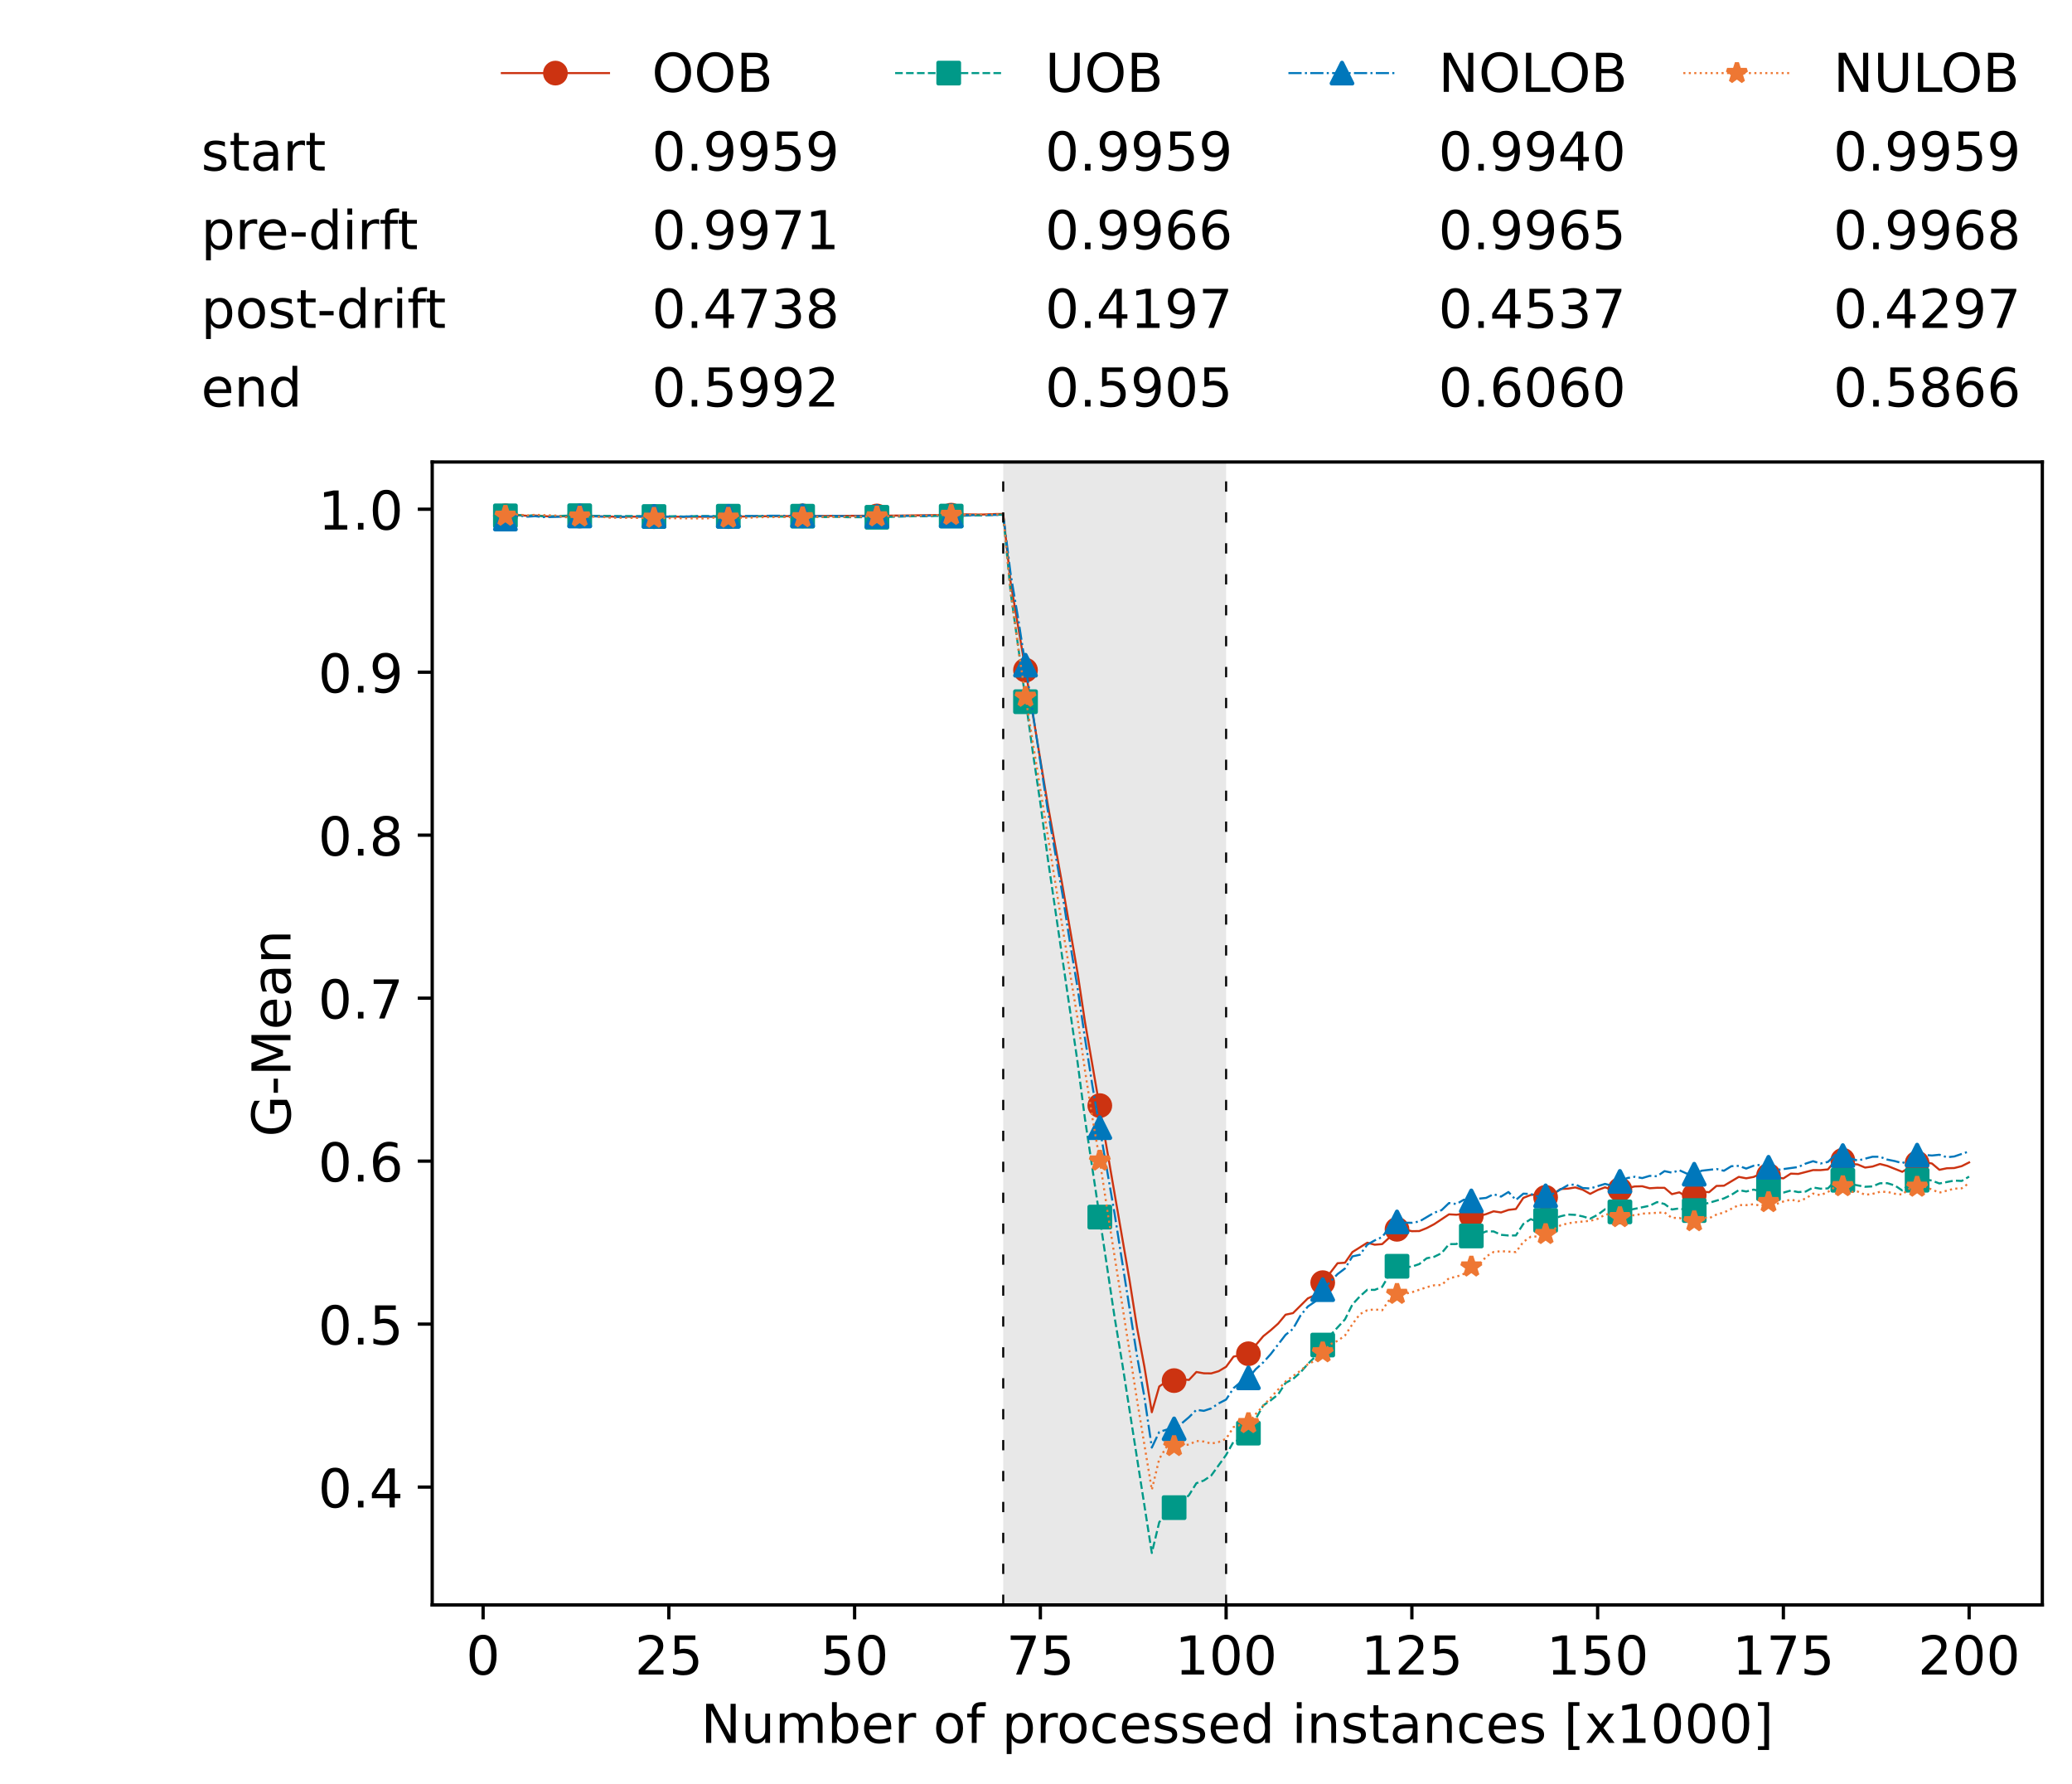 <?xml version="1.0" encoding="utf-8" standalone="no"?>
<!DOCTYPE svg PUBLIC "-//W3C//DTD SVG 1.1//EN"
  "http://www.w3.org/Graphics/SVG/1.1/DTD/svg11.dtd">
<!-- Created with matplotlib (https://matplotlib.org/) -->
<svg height="432.615pt" version="1.1" viewBox="0 0 502.65 432.615" width="502.65pt" xmlns="http://www.w3.org/2000/svg" xmlns:xlink="http://www.w3.org/1999/xlink">
 <defs>
  <style type="text/css">*{stroke-linecap:butt;stroke-linejoin:round;}</style>
 </defs>
 <g id="figure_1">
  <g id="patch_1">
   <path d="M 0 432.615 
L 502.65 432.615 
L 502.65 0 
L 0 0 
z
" style="fill:#ffffff;"/>
  </g>
  <g id="axes_1">
   <g id="patch_2">
    <path d="M 104.85 389.252 
L 495.45 389.252 
L 495.45 112.052 
L 104.85 112.052 
z
" style="fill:#ffffff;"/>
   </g>
   <g id="patch_3">
    <path clip-path="url(#p56fa5f2913)" d="M 297.446 389.252 
L 297.446 112.052 
L 243.372 112.052 
L 243.372 389.252 
z
" style="fill:#d3d3d3;opacity:0.5;"/>
   </g>
   <g id="matplotlib.axis_1">
    <g id="xtick_1">
     <g id="line2d_1">
      <defs>
       <path d="M 0 0 
L 0 3.5 
" id="m8ad8336ce0" style="stroke:#000000;stroke-width:0.8;"/>
      </defs>
      <g>
       <use style="stroke:#000000;stroke-width:0.8;" x="117.197" xlink:href="#m8ad8336ce0" y="389.252"/>
      </g>
     </g>
     <g id="text_1">
      <!-- 0 -->
      <g transform="translate(113.061 406.13)scale(0.13 -0.13)">
       <defs>
        <path d="M 31.781 66.406 
Q 24.172 66.406 20.328 58.906 
Q 16.5 51.422 16.5 36.375 
Q 16.5 21.391 20.328 13.891 
Q 24.172 6.391 31.781 6.391 
Q 39.453 6.391 43.281 13.891 
Q 47.125 21.391 47.125 36.375 
Q 47.125 51.422 43.281 58.906 
Q 39.453 66.406 31.781 66.406 
z
M 31.781 74.219 
Q 44.047 74.219 50.516 64.516 
Q 56.984 54.828 56.984 36.375 
Q 56.984 17.969 50.516 8.266 
Q 44.047 -1.422 31.781 -1.422 
Q 19.531 -1.422 13.062 8.266 
Q 6.594 17.969 6.594 36.375 
Q 6.594 54.828 13.062 64.516 
Q 19.531 74.219 31.781 74.219 
z
" id="DejaVuSans-48"/>
       </defs>
       <use xlink:href="#DejaVuSans-48"/>
      </g>
     </g>
    </g>
    <g id="xtick_2">
     <g id="line2d_2">
      <g>
       <use style="stroke:#000000;stroke-width:0.8;" x="162.259" xlink:href="#m8ad8336ce0" y="389.252"/>
      </g>
     </g>
     <g id="text_2">
      <!-- 25 -->
      <g transform="translate(153.988 406.13)scale(0.13 -0.13)">
       <defs>
        <path d="M 19.188 8.297 
L 53.609 8.297 
L 53.609 0 
L 7.328 0 
L 7.328 8.297 
Q 12.938 14.109 22.625 23.891 
Q 32.328 33.688 34.812 36.531 
Q 39.547 41.844 41.422 45.531 
Q 43.312 49.219 43.312 52.781 
Q 43.312 58.594 39.234 62.25 
Q 35.156 65.922 28.609 65.922 
Q 23.969 65.922 18.812 64.312 
Q 13.672 62.703 7.812 59.422 
L 7.812 69.391 
Q 13.766 71.781 18.938 73 
Q 24.125 74.219 28.422 74.219 
Q 39.75 74.219 46.484 68.547 
Q 53.219 62.891 53.219 53.422 
Q 53.219 48.922 51.531 44.891 
Q 49.859 40.875 45.406 35.406 
Q 44.188 33.984 37.641 27.219 
Q 31.109 20.453 19.188 8.297 
z
" id="DejaVuSans-50"/>
        <path d="M 10.797 72.906 
L 49.516 72.906 
L 49.516 64.594 
L 19.828 64.594 
L 19.828 46.734 
Q 21.969 47.469 24.109 47.828 
Q 26.266 48.188 28.422 48.188 
Q 40.625 48.188 47.75 41.5 
Q 54.891 34.812 54.891 23.391 
Q 54.891 11.625 47.562 5.094 
Q 40.234 -1.422 26.906 -1.422 
Q 22.312 -1.422 17.547 -0.641 
Q 12.797 0.141 7.719 1.703 
L 7.719 11.625 
Q 12.109 9.234 16.797 8.062 
Q 21.484 6.891 26.703 6.891 
Q 35.156 6.891 40.078 11.328 
Q 45.016 15.766 45.016 23.391 
Q 45.016 31 40.078 35.438 
Q 35.156 39.891 26.703 39.891 
Q 22.75 39.891 18.812 39.016 
Q 14.891 38.141 10.797 36.281 
z
" id="DejaVuSans-53"/>
       </defs>
       <use xlink:href="#DejaVuSans-50"/>
       <use x="63.623" xlink:href="#DejaVuSans-53"/>
      </g>
     </g>
    </g>
    <g id="xtick_3">
     <g id="line2d_3">
      <g>
       <use style="stroke:#000000;stroke-width:0.8;" x="207.322" xlink:href="#m8ad8336ce0" y="389.252"/>
      </g>
     </g>
     <g id="text_3">
      <!-- 50 -->
      <g transform="translate(199.05 406.13)scale(0.13 -0.13)">
       <use xlink:href="#DejaVuSans-53"/>
       <use x="63.623" xlink:href="#DejaVuSans-48"/>
      </g>
     </g>
    </g>
    <g id="xtick_4">
     <g id="line2d_4">
      <g>
       <use style="stroke:#000000;stroke-width:0.8;" x="252.384" xlink:href="#m8ad8336ce0" y="389.252"/>
      </g>
     </g>
     <g id="text_4">
      <!-- 75 -->
      <g transform="translate(244.113 406.13)scale(0.13 -0.13)">
       <defs>
        <path d="M 8.203 72.906 
L 55.078 72.906 
L 55.078 68.703 
L 28.609 0 
L 18.312 0 
L 43.219 64.594 
L 8.203 64.594 
z
" id="DejaVuSans-55"/>
       </defs>
       <use xlink:href="#DejaVuSans-55"/>
       <use x="63.623" xlink:href="#DejaVuSans-53"/>
      </g>
     </g>
    </g>
    <g id="xtick_5">
     <g id="line2d_5">
      <g>
       <use style="stroke:#000000;stroke-width:0.8;" x="297.446" xlink:href="#m8ad8336ce0" y="389.252"/>
      </g>
     </g>
     <g id="text_5">
      <!-- 100 -->
      <g transform="translate(285.039 406.13)scale(0.13 -0.13)">
       <defs>
        <path d="M 12.406 8.297 
L 28.516 8.297 
L 28.516 63.922 
L 10.984 60.406 
L 10.984 69.391 
L 28.422 72.906 
L 38.281 72.906 
L 38.281 8.297 
L 54.391 8.297 
L 54.391 0 
L 12.406 0 
z
" id="DejaVuSans-49"/>
       </defs>
       <use xlink:href="#DejaVuSans-49"/>
       <use x="63.623" xlink:href="#DejaVuSans-48"/>
       <use x="127.246" xlink:href="#DejaVuSans-48"/>
      </g>
     </g>
    </g>
    <g id="xtick_6">
     <g id="line2d_6">
      <g>
       <use style="stroke:#000000;stroke-width:0.8;" x="342.509" xlink:href="#m8ad8336ce0" y="389.252"/>
      </g>
     </g>
     <g id="text_6">
      <!-- 125 -->
      <g transform="translate(330.102 406.13)scale(0.13 -0.13)">
       <use xlink:href="#DejaVuSans-49"/>
       <use x="63.623" xlink:href="#DejaVuSans-50"/>
       <use x="127.246" xlink:href="#DejaVuSans-53"/>
      </g>
     </g>
    </g>
    <g id="xtick_7">
     <g id="line2d_7">
      <g>
       <use style="stroke:#000000;stroke-width:0.8;" x="387.571" xlink:href="#m8ad8336ce0" y="389.252"/>
      </g>
     </g>
     <g id="text_7">
      <!-- 150 -->
      <g transform="translate(375.164 406.13)scale(0.13 -0.13)">
       <use xlink:href="#DejaVuSans-49"/>
       <use x="63.623" xlink:href="#DejaVuSans-53"/>
       <use x="127.246" xlink:href="#DejaVuSans-48"/>
      </g>
     </g>
    </g>
    <g id="xtick_8">
     <g id="line2d_8">
      <g>
       <use style="stroke:#000000;stroke-width:0.8;" x="432.633" xlink:href="#m8ad8336ce0" y="389.252"/>
      </g>
     </g>
     <g id="text_8">
      <!-- 175 -->
      <g transform="translate(420.226 406.13)scale(0.13 -0.13)">
       <use xlink:href="#DejaVuSans-49"/>
       <use x="63.623" xlink:href="#DejaVuSans-55"/>
       <use x="127.246" xlink:href="#DejaVuSans-53"/>
      </g>
     </g>
    </g>
    <g id="xtick_9">
     <g id="line2d_9">
      <g>
       <use style="stroke:#000000;stroke-width:0.8;" x="477.695" xlink:href="#m8ad8336ce0" y="389.252"/>
      </g>
     </g>
     <g id="text_9">
      <!-- 200 -->
      <g transform="translate(465.289 406.13)scale(0.13 -0.13)">
       <use xlink:href="#DejaVuSans-50"/>
       <use x="63.623" xlink:href="#DejaVuSans-48"/>
       <use x="127.246" xlink:href="#DejaVuSans-48"/>
      </g>
     </g>
    </g>
    <g id="text_10">
     <!-- Number of processed instances [x1000] -->
     <g transform="translate(170.025 422.711)scale(0.13 -0.13)">
      <defs>
       <path d="M 9.812 72.906 
L 23.094 72.906 
L 55.422 11.922 
L 55.422 72.906 
L 64.984 72.906 
L 64.984 0 
L 51.703 0 
L 19.391 60.984 
L 19.391 0 
L 9.812 0 
z
" id="DejaVuSans-78"/>
       <path d="M 8.5 21.578 
L 8.5 54.688 
L 17.484 54.688 
L 17.484 21.922 
Q 17.484 14.156 20.5 10.266 
Q 23.531 6.391 29.594 6.391 
Q 36.859 6.391 41.078 11.031 
Q 45.312 15.672 45.312 23.688 
L 45.312 54.688 
L 54.297 54.688 
L 54.297 0 
L 45.312 0 
L 45.312 8.406 
Q 42.047 3.422 37.719 1 
Q 33.406 -1.422 27.688 -1.422 
Q 18.266 -1.422 13.375 4.438 
Q 8.5 10.297 8.5 21.578 
z
M 31.109 56 
z
" id="DejaVuSans-117"/>
       <path d="M 52 44.188 
Q 55.375 50.25 60.062 53.125 
Q 64.75 56 71.094 56 
Q 79.641 56 84.281 50.016 
Q 88.922 44.047 88.922 33.016 
L 88.922 0 
L 79.891 0 
L 79.891 32.719 
Q 79.891 40.578 77.094 44.375 
Q 74.312 48.188 68.609 48.188 
Q 61.625 48.188 57.562 43.547 
Q 53.516 38.922 53.516 30.906 
L 53.516 0 
L 44.484 0 
L 44.484 32.719 
Q 44.484 40.625 41.703 44.406 
Q 38.922 48.188 33.109 48.188 
Q 26.219 48.188 22.156 43.531 
Q 18.109 38.875 18.109 30.906 
L 18.109 0 
L 9.078 0 
L 9.078 54.688 
L 18.109 54.688 
L 18.109 46.188 
Q 21.188 51.219 25.484 53.609 
Q 29.781 56 35.688 56 
Q 41.656 56 45.828 52.969 
Q 50 49.953 52 44.188 
z
" id="DejaVuSans-109"/>
       <path d="M 48.688 27.297 
Q 48.688 37.203 44.609 42.844 
Q 40.531 48.484 33.406 48.484 
Q 26.266 48.484 22.188 42.844 
Q 18.109 37.203 18.109 27.297 
Q 18.109 17.391 22.188 11.75 
Q 26.266 6.109 33.406 6.109 
Q 40.531 6.109 44.609 11.75 
Q 48.688 17.391 48.688 27.297 
z
M 18.109 46.391 
Q 20.953 51.266 25.266 53.625 
Q 29.594 56 35.594 56 
Q 45.562 56 51.781 48.094 
Q 58.016 40.188 58.016 27.297 
Q 58.016 14.406 51.781 6.484 
Q 45.562 -1.422 35.594 -1.422 
Q 29.594 -1.422 25.266 0.953 
Q 20.953 3.328 18.109 8.203 
L 18.109 0 
L 9.078 0 
L 9.078 75.984 
L 18.109 75.984 
z
" id="DejaVuSans-98"/>
       <path d="M 56.203 29.594 
L 56.203 25.203 
L 14.891 25.203 
Q 15.484 15.922 20.484 11.062 
Q 25.484 6.203 34.422 6.203 
Q 39.594 6.203 44.453 7.469 
Q 49.312 8.734 54.109 11.281 
L 54.109 2.781 
Q 49.266 0.734 44.188 -0.344 
Q 39.109 -1.422 33.891 -1.422 
Q 20.797 -1.422 13.156 6.188 
Q 5.516 13.812 5.516 26.812 
Q 5.516 40.234 12.766 48.109 
Q 20.016 56 32.328 56 
Q 43.359 56 49.781 48.891 
Q 56.203 41.797 56.203 29.594 
z
M 47.219 32.234 
Q 47.125 39.594 43.094 43.984 
Q 39.062 48.391 32.422 48.391 
Q 24.906 48.391 20.391 44.141 
Q 15.875 39.891 15.188 32.172 
z
" id="DejaVuSans-101"/>
       <path d="M 41.109 46.297 
Q 39.594 47.172 37.812 47.578 
Q 36.031 48 33.891 48 
Q 26.266 48 22.188 43.047 
Q 18.109 38.094 18.109 28.812 
L 18.109 0 
L 9.078 0 
L 9.078 54.688 
L 18.109 54.688 
L 18.109 46.188 
Q 20.953 51.172 25.484 53.578 
Q 30.031 56 36.531 56 
Q 37.453 56 38.578 55.875 
Q 39.703 55.766 41.062 55.516 
z
" id="DejaVuSans-114"/>
       <path id="DejaVuSans-32"/>
       <path d="M 30.609 48.391 
Q 23.391 48.391 19.188 42.75 
Q 14.984 37.109 14.984 27.297 
Q 14.984 17.484 19.156 11.844 
Q 23.344 6.203 30.609 6.203 
Q 37.797 6.203 41.984 11.859 
Q 46.188 17.531 46.188 27.297 
Q 46.188 37.016 41.984 42.703 
Q 37.797 48.391 30.609 48.391 
z
M 30.609 56 
Q 42.328 56 49.016 48.375 
Q 55.719 40.766 55.719 27.297 
Q 55.719 13.875 49.016 6.219 
Q 42.328 -1.422 30.609 -1.422 
Q 18.844 -1.422 12.172 6.219 
Q 5.516 13.875 5.516 27.297 
Q 5.516 40.766 12.172 48.375 
Q 18.844 56 30.609 56 
z
" id="DejaVuSans-111"/>
       <path d="M 37.109 75.984 
L 37.109 68.5 
L 28.516 68.5 
Q 23.688 68.5 21.797 66.547 
Q 19.922 64.594 19.922 59.516 
L 19.922 54.688 
L 34.719 54.688 
L 34.719 47.703 
L 19.922 47.703 
L 19.922 0 
L 10.891 0 
L 10.891 47.703 
L 2.297 47.703 
L 2.297 54.688 
L 10.891 54.688 
L 10.891 58.5 
Q 10.891 67.625 15.141 71.797 
Q 19.391 75.984 28.609 75.984 
z
" id="DejaVuSans-102"/>
       <path d="M 18.109 8.203 
L 18.109 -20.797 
L 9.078 -20.797 
L 9.078 54.688 
L 18.109 54.688 
L 18.109 46.391 
Q 20.953 51.266 25.266 53.625 
Q 29.594 56 35.594 56 
Q 45.562 56 51.781 48.094 
Q 58.016 40.188 58.016 27.297 
Q 58.016 14.406 51.781 6.484 
Q 45.562 -1.422 35.594 -1.422 
Q 29.594 -1.422 25.266 0.953 
Q 20.953 3.328 18.109 8.203 
z
M 48.688 27.297 
Q 48.688 37.203 44.609 42.844 
Q 40.531 48.484 33.406 48.484 
Q 26.266 48.484 22.188 42.844 
Q 18.109 37.203 18.109 27.297 
Q 18.109 17.391 22.188 11.75 
Q 26.266 6.109 33.406 6.109 
Q 40.531 6.109 44.609 11.75 
Q 48.688 17.391 48.688 27.297 
z
" id="DejaVuSans-112"/>
       <path d="M 48.781 52.594 
L 48.781 44.188 
Q 44.969 46.297 41.141 47.344 
Q 37.312 48.391 33.406 48.391 
Q 24.656 48.391 19.812 42.844 
Q 14.984 37.312 14.984 27.297 
Q 14.984 17.281 19.812 11.734 
Q 24.656 6.203 33.406 6.203 
Q 37.312 6.203 41.141 7.25 
Q 44.969 8.297 48.781 10.406 
L 48.781 2.094 
Q 45.016 0.344 40.984 -0.531 
Q 36.969 -1.422 32.422 -1.422 
Q 20.062 -1.422 12.781 6.344 
Q 5.516 14.109 5.516 27.297 
Q 5.516 40.672 12.859 48.328 
Q 20.219 56 33.016 56 
Q 37.156 56 41.109 55.141 
Q 45.062 54.297 48.781 52.594 
z
" id="DejaVuSans-99"/>
       <path d="M 44.281 53.078 
L 44.281 44.578 
Q 40.484 46.531 36.375 47.5 
Q 32.281 48.484 27.875 48.484 
Q 21.188 48.484 17.844 46.438 
Q 14.5 44.391 14.5 40.281 
Q 14.5 37.156 16.891 35.375 
Q 19.281 33.594 26.516 31.984 
L 29.594 31.297 
Q 39.156 29.25 43.188 25.516 
Q 47.219 21.781 47.219 15.094 
Q 47.219 7.469 41.188 3.016 
Q 35.156 -1.422 24.609 -1.422 
Q 20.219 -1.422 15.453 -0.562 
Q 10.688 0.297 5.422 2 
L 5.422 11.281 
Q 10.406 8.688 15.234 7.391 
Q 20.062 6.109 24.812 6.109 
Q 31.156 6.109 34.562 8.281 
Q 37.984 10.453 37.984 14.406 
Q 37.984 18.062 35.516 20.016 
Q 33.062 21.969 24.703 23.781 
L 21.578 24.516 
Q 13.234 26.266 9.516 29.906 
Q 5.812 33.547 5.812 39.891 
Q 5.812 47.609 11.281 51.797 
Q 16.75 56 26.812 56 
Q 31.781 56 36.172 55.266 
Q 40.578 54.547 44.281 53.078 
z
" id="DejaVuSans-115"/>
       <path d="M 45.406 46.391 
L 45.406 75.984 
L 54.391 75.984 
L 54.391 0 
L 45.406 0 
L 45.406 8.203 
Q 42.578 3.328 38.25 0.953 
Q 33.938 -1.422 27.875 -1.422 
Q 17.969 -1.422 11.734 6.484 
Q 5.516 14.406 5.516 27.297 
Q 5.516 40.188 11.734 48.094 
Q 17.969 56 27.875 56 
Q 33.938 56 38.25 53.625 
Q 42.578 51.266 45.406 46.391 
z
M 14.797 27.297 
Q 14.797 17.391 18.875 11.75 
Q 22.953 6.109 30.078 6.109 
Q 37.203 6.109 41.297 11.75 
Q 45.406 17.391 45.406 27.297 
Q 45.406 37.203 41.297 42.844 
Q 37.203 48.484 30.078 48.484 
Q 22.953 48.484 18.875 42.844 
Q 14.797 37.203 14.797 27.297 
z
" id="DejaVuSans-100"/>
       <path d="M 9.422 54.688 
L 18.406 54.688 
L 18.406 0 
L 9.422 0 
z
M 9.422 75.984 
L 18.406 75.984 
L 18.406 64.594 
L 9.422 64.594 
z
" id="DejaVuSans-105"/>
       <path d="M 54.891 33.016 
L 54.891 0 
L 45.906 0 
L 45.906 32.719 
Q 45.906 40.484 42.875 44.328 
Q 39.844 48.188 33.797 48.188 
Q 26.516 48.188 22.312 43.547 
Q 18.109 38.922 18.109 30.906 
L 18.109 0 
L 9.078 0 
L 9.078 54.688 
L 18.109 54.688 
L 18.109 46.188 
Q 21.344 51.125 25.703 53.562 
Q 30.078 56 35.797 56 
Q 45.219 56 50.047 50.172 
Q 54.891 44.344 54.891 33.016 
z
" id="DejaVuSans-110"/>
       <path d="M 18.312 70.219 
L 18.312 54.688 
L 36.812 54.688 
L 36.812 47.703 
L 18.312 47.703 
L 18.312 18.016 
Q 18.312 11.328 20.141 9.422 
Q 21.969 7.516 27.594 7.516 
L 36.812 7.516 
L 36.812 0 
L 27.594 0 
Q 17.188 0 13.234 3.875 
Q 9.281 7.766 9.281 18.016 
L 9.281 47.703 
L 2.688 47.703 
L 2.688 54.688 
L 9.281 54.688 
L 9.281 70.219 
z
" id="DejaVuSans-116"/>
       <path d="M 34.281 27.484 
Q 23.391 27.484 19.188 25 
Q 14.984 22.516 14.984 16.5 
Q 14.984 11.719 18.141 8.906 
Q 21.297 6.109 26.703 6.109 
Q 34.188 6.109 38.703 11.406 
Q 43.219 16.703 43.219 25.484 
L 43.219 27.484 
z
M 52.203 31.203 
L 52.203 0 
L 43.219 0 
L 43.219 8.297 
Q 40.141 3.328 35.547 0.953 
Q 30.953 -1.422 24.312 -1.422 
Q 15.922 -1.422 10.953 3.297 
Q 6 8.016 6 15.922 
Q 6 25.141 12.172 29.828 
Q 18.359 34.516 30.609 34.516 
L 43.219 34.516 
L 43.219 35.406 
Q 43.219 41.609 39.141 45 
Q 35.062 48.391 27.688 48.391 
Q 23 48.391 18.547 47.266 
Q 14.109 46.141 10.016 43.891 
L 10.016 52.203 
Q 14.938 54.109 19.578 55.047 
Q 24.219 56 28.609 56 
Q 40.484 56 46.344 49.844 
Q 52.203 43.703 52.203 31.203 
z
" id="DejaVuSans-97"/>
       <path d="M 8.594 75.984 
L 29.297 75.984 
L 29.297 69 
L 17.578 69 
L 17.578 -6.203 
L 29.297 -6.203 
L 29.297 -13.188 
L 8.594 -13.188 
z
" id="DejaVuSans-91"/>
       <path d="M 54.891 54.688 
L 35.109 28.078 
L 55.906 0 
L 45.312 0 
L 29.391 21.484 
L 13.484 0 
L 2.875 0 
L 24.125 28.609 
L 4.688 54.688 
L 15.281 54.688 
L 29.781 35.203 
L 44.281 54.688 
z
" id="DejaVuSans-120"/>
       <path d="M 30.422 75.984 
L 30.422 -13.188 
L 9.719 -13.188 
L 9.719 -6.203 
L 21.391 -6.203 
L 21.391 69 
L 9.719 69 
L 9.719 75.984 
z
" id="DejaVuSans-93"/>
      </defs>
      <use xlink:href="#DejaVuSans-78"/>
      <use x="74.805" xlink:href="#DejaVuSans-117"/>
      <use x="138.184" xlink:href="#DejaVuSans-109"/>
      <use x="235.596" xlink:href="#DejaVuSans-98"/>
      <use x="299.072" xlink:href="#DejaVuSans-101"/>
      <use x="360.596" xlink:href="#DejaVuSans-114"/>
      <use x="401.709" xlink:href="#DejaVuSans-32"/>
      <use x="433.496" xlink:href="#DejaVuSans-111"/>
      <use x="494.678" xlink:href="#DejaVuSans-102"/>
      <use x="529.883" xlink:href="#DejaVuSans-32"/>
      <use x="561.67" xlink:href="#DejaVuSans-112"/>
      <use x="625.146" xlink:href="#DejaVuSans-114"/>
      <use x="664.01" xlink:href="#DejaVuSans-111"/>
      <use x="725.191" xlink:href="#DejaVuSans-99"/>
      <use x="780.172" xlink:href="#DejaVuSans-101"/>
      <use x="841.695" xlink:href="#DejaVuSans-115"/>
      <use x="893.795" xlink:href="#DejaVuSans-115"/>
      <use x="945.895" xlink:href="#DejaVuSans-101"/>
      <use x="1007.418" xlink:href="#DejaVuSans-100"/>
      <use x="1070.895" xlink:href="#DejaVuSans-32"/>
      <use x="1102.682" xlink:href="#DejaVuSans-105"/>
      <use x="1130.465" xlink:href="#DejaVuSans-110"/>
      <use x="1193.844" xlink:href="#DejaVuSans-115"/>
      <use x="1245.943" xlink:href="#DejaVuSans-116"/>
      <use x="1285.152" xlink:href="#DejaVuSans-97"/>
      <use x="1346.432" xlink:href="#DejaVuSans-110"/>
      <use x="1409.811" xlink:href="#DejaVuSans-99"/>
      <use x="1464.791" xlink:href="#DejaVuSans-101"/>
      <use x="1526.314" xlink:href="#DejaVuSans-115"/>
      <use x="1578.414" xlink:href="#DejaVuSans-32"/>
      <use x="1610.201" xlink:href="#DejaVuSans-91"/>
      <use x="1649.215" xlink:href="#DejaVuSans-120"/>
      <use x="1708.395" xlink:href="#DejaVuSans-49"/>
      <use x="1772.018" xlink:href="#DejaVuSans-48"/>
      <use x="1835.641" xlink:href="#DejaVuSans-48"/>
      <use x="1899.264" xlink:href="#DejaVuSans-48"/>
      <use x="1962.887" xlink:href="#DejaVuSans-93"/>
     </g>
    </g>
   </g>
   <g id="matplotlib.axis_2">
    <g id="ytick_1">
     <g id="line2d_10">
      <defs>
       <path d="M 0 0 
L -3.5 0 
" id="m654b71e244" style="stroke:#000000;stroke-width:0.8;"/>
      </defs>
      <g>
       <use style="stroke:#000000;stroke-width:0.8;" x="104.85" xlink:href="#m654b71e244" y="360.668"/>
      </g>
     </g>
     <g id="text_11">
      <!-- 0.4 -->
      <g transform="translate(77.176 365.607)scale(0.13 -0.13)">
       <defs>
        <path d="M 10.688 12.406 
L 21 12.406 
L 21 0 
L 10.688 0 
z
" id="DejaVuSans-46"/>
        <path d="M 37.797 64.312 
L 12.891 25.391 
L 37.797 25.391 
z
M 35.203 72.906 
L 47.609 72.906 
L 47.609 25.391 
L 58.016 25.391 
L 58.016 17.188 
L 47.609 17.188 
L 47.609 0 
L 37.797 0 
L 37.797 17.188 
L 4.891 17.188 
L 4.891 26.703 
z
" id="DejaVuSans-52"/>
       </defs>
       <use xlink:href="#DejaVuSans-48"/>
       <use x="63.623" xlink:href="#DejaVuSans-46"/>
       <use x="95.41" xlink:href="#DejaVuSans-52"/>
      </g>
     </g>
    </g>
    <g id="ytick_2">
     <g id="line2d_11">
      <g>
       <use style="stroke:#000000;stroke-width:0.8;" x="104.85" xlink:href="#m654b71e244" y="321.14"/>
      </g>
     </g>
     <g id="text_12">
      <!-- 0.5 -->
      <g transform="translate(77.176 326.079)scale(0.13 -0.13)">
       <use xlink:href="#DejaVuSans-48"/>
       <use x="63.623" xlink:href="#DejaVuSans-46"/>
       <use x="95.41" xlink:href="#DejaVuSans-53"/>
      </g>
     </g>
    </g>
    <g id="ytick_3">
     <g id="line2d_12">
      <g>
       <use style="stroke:#000000;stroke-width:0.8;" x="104.85" xlink:href="#m654b71e244" y="281.612"/>
      </g>
     </g>
     <g id="text_13">
      <!-- 0.6 -->
      <g transform="translate(77.176 286.551)scale(0.13 -0.13)">
       <defs>
        <path d="M 33.016 40.375 
Q 26.375 40.375 22.484 35.828 
Q 18.609 31.297 18.609 23.391 
Q 18.609 15.531 22.484 10.953 
Q 26.375 6.391 33.016 6.391 
Q 39.656 6.391 43.531 10.953 
Q 47.406 15.531 47.406 23.391 
Q 47.406 31.297 43.531 35.828 
Q 39.656 40.375 33.016 40.375 
z
M 52.594 71.297 
L 52.594 62.312 
Q 48.875 64.062 45.094 64.984 
Q 41.312 65.922 37.594 65.922 
Q 27.828 65.922 22.672 59.328 
Q 17.531 52.734 16.797 39.406 
Q 19.672 43.656 24.016 45.922 
Q 28.375 48.188 33.594 48.188 
Q 44.578 48.188 50.953 41.516 
Q 57.328 34.859 57.328 23.391 
Q 57.328 12.156 50.688 5.359 
Q 44.047 -1.422 33.016 -1.422 
Q 20.359 -1.422 13.672 8.266 
Q 6.984 17.969 6.984 36.375 
Q 6.984 53.656 15.188 63.938 
Q 23.391 74.219 37.203 74.219 
Q 40.922 74.219 44.703 73.484 
Q 48.484 72.75 52.594 71.297 
z
" id="DejaVuSans-54"/>
       </defs>
       <use xlink:href="#DejaVuSans-48"/>
       <use x="63.623" xlink:href="#DejaVuSans-46"/>
       <use x="95.41" xlink:href="#DejaVuSans-54"/>
      </g>
     </g>
    </g>
    <g id="ytick_4">
     <g id="line2d_13">
      <g>
       <use style="stroke:#000000;stroke-width:0.8;" x="104.85" xlink:href="#m654b71e244" y="242.084"/>
      </g>
     </g>
     <g id="text_14">
      <!-- 0.7 -->
      <g transform="translate(77.176 247.023)scale(0.13 -0.13)">
       <use xlink:href="#DejaVuSans-48"/>
       <use x="63.623" xlink:href="#DejaVuSans-46"/>
       <use x="95.41" xlink:href="#DejaVuSans-55"/>
      </g>
     </g>
    </g>
    <g id="ytick_5">
     <g id="line2d_14">
      <g>
       <use style="stroke:#000000;stroke-width:0.8;" x="104.85" xlink:href="#m654b71e244" y="202.556"/>
      </g>
     </g>
     <g id="text_15">
      <!-- 0.8 -->
      <g transform="translate(77.176 207.495)scale(0.13 -0.13)">
       <defs>
        <path d="M 31.781 34.625 
Q 24.75 34.625 20.719 30.859 
Q 16.703 27.094 16.703 20.516 
Q 16.703 13.922 20.719 10.156 
Q 24.75 6.391 31.781 6.391 
Q 38.812 6.391 42.859 10.172 
Q 46.922 13.969 46.922 20.516 
Q 46.922 27.094 42.891 30.859 
Q 38.875 34.625 31.781 34.625 
z
M 21.922 38.812 
Q 15.578 40.375 12.031 44.719 
Q 8.5 49.078 8.5 55.328 
Q 8.5 64.062 14.719 69.141 
Q 20.953 74.219 31.781 74.219 
Q 42.672 74.219 48.875 69.141 
Q 55.078 64.062 55.078 55.328 
Q 55.078 49.078 51.531 44.719 
Q 48 40.375 41.703 38.812 
Q 48.828 37.156 52.797 32.312 
Q 56.781 27.484 56.781 20.516 
Q 56.781 9.906 50.312 4.234 
Q 43.844 -1.422 31.781 -1.422 
Q 19.734 -1.422 13.25 4.234 
Q 6.781 9.906 6.781 20.516 
Q 6.781 27.484 10.781 32.312 
Q 14.797 37.156 21.922 38.812 
z
M 18.312 54.391 
Q 18.312 48.734 21.844 45.562 
Q 25.391 42.391 31.781 42.391 
Q 38.141 42.391 41.719 45.562 
Q 45.312 48.734 45.312 54.391 
Q 45.312 60.062 41.719 63.234 
Q 38.141 66.406 31.781 66.406 
Q 25.391 66.406 21.844 63.234 
Q 18.312 60.062 18.312 54.391 
z
" id="DejaVuSans-56"/>
       </defs>
       <use xlink:href="#DejaVuSans-48"/>
       <use x="63.623" xlink:href="#DejaVuSans-46"/>
       <use x="95.41" xlink:href="#DejaVuSans-56"/>
      </g>
     </g>
    </g>
    <g id="ytick_6">
     <g id="line2d_15">
      <g>
       <use style="stroke:#000000;stroke-width:0.8;" x="104.85" xlink:href="#m654b71e244" y="163.029"/>
      </g>
     </g>
     <g id="text_16">
      <!-- 0.9 -->
      <g transform="translate(77.176 167.968)scale(0.13 -0.13)">
       <defs>
        <path d="M 10.984 1.516 
L 10.984 10.5 
Q 14.703 8.734 18.5 7.812 
Q 22.312 6.891 25.984 6.891 
Q 35.75 6.891 40.891 13.453 
Q 46.047 20.016 46.781 33.406 
Q 43.953 29.203 39.594 26.953 
Q 35.25 24.703 29.984 24.703 
Q 19.047 24.703 12.672 31.312 
Q 6.297 37.938 6.297 49.422 
Q 6.297 60.641 12.938 67.422 
Q 19.578 74.219 30.609 74.219 
Q 43.266 74.219 49.922 64.516 
Q 56.594 54.828 56.594 36.375 
Q 56.594 19.141 48.406 8.859 
Q 40.234 -1.422 26.422 -1.422 
Q 22.703 -1.422 18.891 -0.688 
Q 15.094 0.047 10.984 1.516 
z
M 30.609 32.422 
Q 37.25 32.422 41.125 36.953 
Q 45.016 41.5 45.016 49.422 
Q 45.016 57.281 41.125 61.844 
Q 37.25 66.406 30.609 66.406 
Q 23.969 66.406 20.094 61.844 
Q 16.219 57.281 16.219 49.422 
Q 16.219 41.5 20.094 36.953 
Q 23.969 32.422 30.609 32.422 
z
" id="DejaVuSans-57"/>
       </defs>
       <use xlink:href="#DejaVuSans-48"/>
       <use x="63.623" xlink:href="#DejaVuSans-46"/>
       <use x="95.41" xlink:href="#DejaVuSans-57"/>
      </g>
     </g>
    </g>
    <g id="ytick_7">
     <g id="line2d_16">
      <g>
       <use style="stroke:#000000;stroke-width:0.8;" x="104.85" xlink:href="#m654b71e244" y="123.501"/>
      </g>
     </g>
     <g id="text_17">
      <!-- 1.0 -->
      <g transform="translate(77.176 128.44)scale(0.13 -0.13)">
       <use xlink:href="#DejaVuSans-49"/>
       <use x="63.623" xlink:href="#DejaVuSans-46"/>
       <use x="95.41" xlink:href="#DejaVuSans-48"/>
      </g>
     </g>
    </g>
    <g id="text_18">
     <!-- G-Mean -->
     <g transform="translate(70.472 275.744)rotate(-90)scale(0.13 -0.13)">
      <defs>
       <path d="M 59.516 10.406 
L 59.516 29.984 
L 43.406 29.984 
L 43.406 38.094 
L 69.281 38.094 
L 69.281 6.781 
Q 63.578 2.734 56.688 0.656 
Q 49.812 -1.422 42 -1.422 
Q 24.906 -1.422 15.25 8.562 
Q 5.609 18.562 5.609 36.375 
Q 5.609 54.25 15.25 64.234 
Q 24.906 74.219 42 74.219 
Q 49.125 74.219 55.547 72.453 
Q 61.969 70.703 67.391 67.281 
L 67.391 56.781 
Q 61.922 61.422 55.766 63.766 
Q 49.609 66.109 42.828 66.109 
Q 29.438 66.109 22.719 58.641 
Q 16.016 51.172 16.016 36.375 
Q 16.016 21.625 22.719 14.156 
Q 29.438 6.688 42.828 6.688 
Q 48.047 6.688 52.141 7.594 
Q 56.25 8.5 59.516 10.406 
z
" id="DejaVuSans-71"/>
       <path d="M 4.891 31.391 
L 31.203 31.391 
L 31.203 23.391 
L 4.891 23.391 
z
" id="DejaVuSans-45"/>
       <path d="M 9.812 72.906 
L 24.516 72.906 
L 43.109 23.297 
L 61.812 72.906 
L 76.516 72.906 
L 76.516 0 
L 66.891 0 
L 66.891 64.016 
L 48.094 14.016 
L 38.188 14.016 
L 19.391 64.016 
L 19.391 0 
L 9.812 0 
z
" id="DejaVuSans-77"/>
      </defs>
      <use xlink:href="#DejaVuSans-71"/>
      <use x="77.49" xlink:href="#DejaVuSans-45"/>
      <use x="113.574" xlink:href="#DejaVuSans-77"/>
      <use x="199.854" xlink:href="#DejaVuSans-101"/>
      <use x="261.377" xlink:href="#DejaVuSans-97"/>
      <use x="322.656" xlink:href="#DejaVuSans-110"/>
     </g>
    </g>
   </g>
   <g id="line2d_17"/>
   <g id="line2d_18"/>
   <g id="line2d_19"/>
   <g id="line2d_20"/>
   <g id="line2d_21"/>
   <g id="line2d_22">
    <path clip-path="url(#p56fa5f2913)" d="M 122.605 125.114 
L 124.407 125.111 
L 126.21 124.971 
L 128.012 125.114 
L 129.815 125.026 
L 133.419 125.264 
L 142.432 125.176 
L 149.642 125.322 
L 155.049 125.307 
L 174.877 125.339 
L 185.692 125.205 
L 218.137 125.042 
L 232.557 124.865 
L 234.359 124.749 
L 237.964 124.808 
L 241.569 124.671 
L 243.372 124.652 
L 245.174 141.243 
L 248.779 162.525 
L 254.186 195.195 
L 257.791 215.063 
L 261.396 235.87 
L 263.199 247.828 
L 274.014 310.48 
L 275.816 321.899 
L 277.619 331.467 
L 279.421 342.515 
L 281.224 336.261 
L 283.026 335.03 
L 284.829 334.844 
L 286.631 334.547 
L 288.434 334.677 
L 290.236 332.755 
L 292.039 333.075 
L 293.841 333.096 
L 295.644 332.558 
L 297.446 331.488 
L 299.249 329.025 
L 302.854 328.328 
L 306.459 324.077 
L 308.261 322.63 
L 310.064 321.026 
L 311.866 318.857 
L 313.669 318.476 
L 317.274 314.895 
L 319.076 314.091 
L 320.879 311.083 
L 324.484 306.374 
L 326.286 306.251 
L 328.089 303.661 
L 331.694 301.399 
L 333.496 301.882 
L 335.299 301.739 
L 337.101 300.115 
L 338.904 298.151 
L 340.706 298.182 
L 342.509 298.605 
L 344.311 298.574 
L 346.114 297.851 
L 347.916 296.904 
L 351.521 294.516 
L 353.324 294.614 
L 355.126 294.37 
L 356.928 294.921 
L 358.731 294.973 
L 360.533 294.462 
L 362.336 293.783 
L 364.138 294.065 
L 365.941 293.444 
L 367.743 293.224 
L 369.546 290.528 
L 371.348 289.819 
L 373.151 289.693 
L 374.953 290.394 
L 376.756 289.676 
L 378.558 288.376 
L 380.361 288.289 
L 382.163 287.992 
L 383.966 288.555 
L 385.768 289.556 
L 387.571 288.627 
L 389.373 287.969 
L 391.176 288.569 
L 392.978 288.508 
L 396.583 287.755 
L 398.386 287.704 
L 400.188 288.192 
L 401.991 288.08 
L 403.793 288.084 
L 405.596 289.622 
L 407.398 289.184 
L 409.201 290.297 
L 411.003 289.869 
L 412.806 288.991 
L 414.608 289.153 
L 416.411 287.626 
L 418.213 287.575 
L 421.818 285.435 
L 423.621 285.779 
L 425.423 285.451 
L 427.226 284.614 
L 430.831 285.552 
L 432.633 285.8 
L 434.436 284.644 
L 436.238 284.719 
L 439.843 283.787 
L 441.646 283.795 
L 443.448 283.617 
L 445.251 281.456 
L 447.053 281.389 
L 448.856 282.254 
L 450.658 282.423 
L 452.461 283.175 
L 454.263 282.924 
L 456.066 282.308 
L 457.868 282.771 
L 461.473 284.202 
L 465.078 282.08 
L 466.881 281.853 
L 468.683 282.196 
L 470.485 283.717 
L 472.288 283.342 
L 474.09 283.289 
L 475.893 282.83 
L 477.695 281.925 
L 477.695 281.925 
" style="fill:none;stroke:#cc3311;stroke-linecap:square;stroke-width:0.5;"/>
    <defs>
     <path d="M 0 2.5 
C 0.663 2.5 1.299 2.237 1.768 1.768 
C 2.237 1.299 2.5 0.663 2.5 0 
C 2.5 -0.663 2.237 -1.299 1.768 -1.768 
C 1.299 -2.237 0.663 -2.5 0 -2.5 
C -0.663 -2.5 -1.299 -2.237 -1.768 -1.768 
C -2.237 -1.299 -2.5 -0.663 -2.5 0 
C -2.5 0.663 -2.237 1.299 -1.768 1.768 
C -1.299 2.237 -0.663 2.5 0 2.5 
z
" id="mb1adfa0d2d" style="stroke:#cc3311;"/>
    </defs>
    <g clip-path="url(#p56fa5f2913)">
     <use style="fill:#cc3311;stroke:#cc3311;" x="122.605" xlink:href="#mb1adfa0d2d" y="125.114"/>
     <use style="fill:#cc3311;stroke:#cc3311;" x="140.629" xlink:href="#mb1adfa0d2d" y="125.151"/>
     <use style="fill:#cc3311;stroke:#cc3311;" x="158.654" xlink:href="#mb1adfa0d2d" y="125.314"/>
     <use style="fill:#cc3311;stroke:#cc3311;" x="176.679" xlink:href="#mb1adfa0d2d" y="125.3"/>
     <use style="fill:#cc3311;stroke:#cc3311;" x="194.704" xlink:href="#mb1adfa0d2d" y="125.123"/>
     <use style="fill:#cc3311;stroke:#cc3311;" x="212.729" xlink:href="#mb1adfa0d2d" y="125.139"/>
     <use style="fill:#cc3311;stroke:#cc3311;" x="230.754" xlink:href="#mb1adfa0d2d" y="124.944"/>
     <use style="fill:#cc3311;stroke:#cc3311;" x="248.779" xlink:href="#mb1adfa0d2d" y="162.525"/>
     <use style="fill:#cc3311;stroke:#cc3311;" x="266.804" xlink:href="#mb1adfa0d2d" y="268.145"/>
     <use style="fill:#cc3311;stroke:#cc3311;" x="284.829" xlink:href="#mb1adfa0d2d" y="334.844"/>
     <use style="fill:#cc3311;stroke:#cc3311;" x="302.854" xlink:href="#mb1adfa0d2d" y="328.328"/>
     <use style="fill:#cc3311;stroke:#cc3311;" x="320.879" xlink:href="#mb1adfa0d2d" y="311.083"/>
     <use style="fill:#cc3311;stroke:#cc3311;" x="338.904" xlink:href="#mb1adfa0d2d" y="298.151"/>
     <use style="fill:#cc3311;stroke:#cc3311;" x="356.928" xlink:href="#mb1adfa0d2d" y="294.921"/>
     <use style="fill:#cc3311;stroke:#cc3311;" x="374.953" xlink:href="#mb1adfa0d2d" y="290.394"/>
     <use style="fill:#cc3311;stroke:#cc3311;" x="392.978" xlink:href="#mb1adfa0d2d" y="288.508"/>
     <use style="fill:#cc3311;stroke:#cc3311;" x="411.003" xlink:href="#mb1adfa0d2d" y="289.869"/>
     <use style="fill:#cc3311;stroke:#cc3311;" x="429.028" xlink:href="#mb1adfa0d2d" y="285.073"/>
     <use style="fill:#cc3311;stroke:#cc3311;" x="447.053" xlink:href="#mb1adfa0d2d" y="281.389"/>
     <use style="fill:#cc3311;stroke:#cc3311;" x="465.078" xlink:href="#mb1adfa0d2d" y="282.08"/>
    </g>
   </g>
   <g id="line2d_23"/>
   <g id="line2d_24"/>
   <g id="line2d_25"/>
   <g id="line2d_26"/>
   <g id="line2d_27">
    <path clip-path="url(#p56fa5f2913)" d="M 122.605 125.114 
L 124.407 124.703 
L 126.21 124.963 
L 128.012 125.108 
L 129.815 124.939 
L 131.617 125.22 
L 133.419 125.256 
L 137.024 125.08 
L 140.629 125.074 
L 151.444 125.168 
L 155.049 125.157 
L 160.457 125.29 
L 164.062 125.188 
L 165.864 125.289 
L 169.469 125.153 
L 187.494 125.236 
L 191.099 125.318 
L 194.704 125.198 
L 200.112 125.415 
L 201.914 125.336 
L 205.519 125.433 
L 212.729 125.454 
L 221.742 125.199 
L 225.347 125.219 
L 227.149 125.12 
L 230.754 125.161 
L 236.162 125.005 
L 237.964 125.005 
L 241.569 124.869 
L 243.372 124.829 
L 245.174 143.644 
L 250.581 182.644 
L 252.384 194.817 
L 254.186 208.222 
L 259.594 245.216 
L 261.396 257.534 
L 263.199 271.344 
L 270.409 319.597 
L 272.211 330.425 
L 279.421 376.652 
L 281.224 369.17 
L 283.026 367.14 
L 288.434 362.633 
L 290.236 359.726 
L 292.039 359.076 
L 293.841 357.857 
L 297.446 352.866 
L 299.249 349.652 
L 301.051 349.131 
L 302.854 347.579 
L 304.656 344.091 
L 306.459 340.858 
L 308.261 339.639 
L 310.064 338.199 
L 311.866 335.406 
L 313.669 334.449 
L 315.471 332.866 
L 317.274 330.801 
L 319.076 329.039 
L 320.879 326.218 
L 322.681 323.902 
L 326.286 319.99 
L 328.089 316.366 
L 329.891 314.42 
L 331.694 312.817 
L 333.496 312.841 
L 335.299 312.115 
L 337.101 309.043 
L 338.904 307.116 
L 340.706 307.351 
L 342.509 307.199 
L 344.311 306.579 
L 346.114 305.167 
L 347.916 304.818 
L 349.719 303.931 
L 351.521 301.747 
L 353.324 301.718 
L 355.126 300.431 
L 356.928 299.763 
L 358.731 299.413 
L 360.533 298.66 
L 362.336 298.662 
L 364.138 299.487 
L 365.941 299.651 
L 367.743 299.637 
L 369.546 296.856 
L 371.348 295.687 
L 373.151 296.363 
L 376.756 295.602 
L 378.558 295 
L 380.361 294.556 
L 382.163 294.652 
L 383.966 295.019 
L 385.768 295.561 
L 387.571 294.644 
L 389.373 293.291 
L 391.176 293.42 
L 392.978 293.924 
L 400.188 292.433 
L 401.991 291.55 
L 403.793 292.009 
L 405.596 293.34 
L 407.398 293.072 
L 409.201 293.508 
L 411.003 293.603 
L 412.806 292.13 
L 414.608 291.729 
L 418.213 290.655 
L 420.016 289.797 
L 421.818 288.641 
L 423.621 288.979 
L 425.423 288.52 
L 427.226 288.936 
L 429.028 288.304 
L 430.831 289.2 
L 432.633 289.248 
L 434.436 288.752 
L 436.238 289.125 
L 438.041 288.993 
L 439.843 288.003 
L 441.646 288.3 
L 443.448 288.229 
L 445.251 286.306 
L 447.053 286.262 
L 448.856 287.164 
L 452.461 287.834 
L 454.263 287.741 
L 456.066 286.983 
L 457.868 286.965 
L 459.671 287.522 
L 461.473 288.728 
L 463.276 287.147 
L 465.078 286.247 
L 466.881 285.94 
L 468.683 286.348 
L 470.485 287.032 
L 474.09 286.328 
L 475.893 286.422 
L 477.695 285.365 
L 477.695 285.365 
" style="fill:none;stroke:#009988;stroke-dasharray:1.85,0.8;stroke-dashoffset:0;stroke-width:0.5;"/>
    <defs>
     <path d="M -2.5 2.5 
L 2.5 2.5 
L 2.5 -2.5 
L -2.5 -2.5 
z
" id="m134829d7fc" style="stroke:#009988;stroke-linejoin:miter;"/>
    </defs>
    <g clip-path="url(#p56fa5f2913)">
     <use style="fill:#009988;stroke:#009988;stroke-linejoin:miter;" x="122.605" xlink:href="#m134829d7fc" y="125.114"/>
     <use style="fill:#009988;stroke:#009988;stroke-linejoin:miter;" x="140.629" xlink:href="#m134829d7fc" y="125.074"/>
     <use style="fill:#009988;stroke:#009988;stroke-linejoin:miter;" x="158.654" xlink:href="#m134829d7fc" y="125.27"/>
     <use style="fill:#009988;stroke:#009988;stroke-linejoin:miter;" x="176.679" xlink:href="#m134829d7fc" y="125.198"/>
     <use style="fill:#009988;stroke:#009988;stroke-linejoin:miter;" x="194.704" xlink:href="#m134829d7fc" y="125.198"/>
     <use style="fill:#009988;stroke:#009988;stroke-linejoin:miter;" x="212.729" xlink:href="#m134829d7fc" y="125.454"/>
     <use style="fill:#009988;stroke:#009988;stroke-linejoin:miter;" x="230.754" xlink:href="#m134829d7fc" y="125.161"/>
     <use style="fill:#009988;stroke:#009988;stroke-linejoin:miter;" x="248.779" xlink:href="#m134829d7fc" y="170.192"/>
     <use style="fill:#009988;stroke:#009988;stroke-linejoin:miter;" x="266.804" xlink:href="#m134829d7fc" y="295.186"/>
     <use style="fill:#009988;stroke:#009988;stroke-linejoin:miter;" x="284.829" xlink:href="#m134829d7fc" y="365.656"/>
     <use style="fill:#009988;stroke:#009988;stroke-linejoin:miter;" x="302.854" xlink:href="#m134829d7fc" y="347.579"/>
     <use style="fill:#009988;stroke:#009988;stroke-linejoin:miter;" x="320.879" xlink:href="#m134829d7fc" y="326.218"/>
     <use style="fill:#009988;stroke:#009988;stroke-linejoin:miter;" x="338.904" xlink:href="#m134829d7fc" y="307.116"/>
     <use style="fill:#009988;stroke:#009988;stroke-linejoin:miter;" x="356.928" xlink:href="#m134829d7fc" y="299.763"/>
     <use style="fill:#009988;stroke:#009988;stroke-linejoin:miter;" x="374.953" xlink:href="#m134829d7fc" y="295.983"/>
     <use style="fill:#009988;stroke:#009988;stroke-linejoin:miter;" x="392.978" xlink:href="#m134829d7fc" y="293.924"/>
     <use style="fill:#009988;stroke:#009988;stroke-linejoin:miter;" x="411.003" xlink:href="#m134829d7fc" y="293.603"/>
     <use style="fill:#009988;stroke:#009988;stroke-linejoin:miter;" x="429.028" xlink:href="#m134829d7fc" y="288.304"/>
     <use style="fill:#009988;stroke:#009988;stroke-linejoin:miter;" x="447.053" xlink:href="#m134829d7fc" y="286.262"/>
     <use style="fill:#009988;stroke:#009988;stroke-linejoin:miter;" x="465.078" xlink:href="#m134829d7fc" y="286.247"/>
    </g>
   </g>
   <g id="line2d_28"/>
   <g id="line2d_29"/>
   <g id="line2d_30"/>
   <g id="line2d_31"/>
   <g id="line2d_32">
    <path clip-path="url(#p56fa5f2913)" d="M 122.605 125.888 
L 124.407 125.102 
L 126.21 125.096 
L 128.012 125.312 
L 129.815 125.184 
L 131.617 125.424 
L 142.432 125.183 
L 149.642 125.376 
L 155.049 125.288 
L 160.457 125.276 
L 165.864 125.311 
L 167.667 125.214 
L 174.877 125.275 
L 187.494 125.074 
L 192.902 125.114 
L 196.507 125.153 
L 200.112 125.194 
L 201.914 125.095 
L 203.717 125.173 
L 207.322 125.193 
L 214.532 125.195 
L 243.372 124.867 
L 245.174 139.252 
L 246.976 149.878 
L 252.384 184.765 
L 254.186 196.568 
L 257.791 217.155 
L 259.594 228.789 
L 261.396 239.521 
L 263.199 251.789 
L 265.001 263.291 
L 270.409 294.463 
L 274.014 317.334 
L 275.816 328.781 
L 277.619 338.803 
L 279.421 351.091 
L 281.224 347.297 
L 283.026 346.731 
L 284.829 346.558 
L 286.631 345.249 
L 288.434 343.722 
L 290.236 341.929 
L 292.039 342.177 
L 293.841 341.584 
L 295.644 340.366 
L 297.446 339.442 
L 299.249 336.671 
L 301.051 335.136 
L 302.854 334.176 
L 304.656 332.051 
L 306.459 330.429 
L 308.261 328.423 
L 311.866 323.743 
L 313.669 322.299 
L 315.471 319.094 
L 317.274 316.876 
L 319.076 315.64 
L 320.879 312.788 
L 324.484 309.009 
L 326.286 307.644 
L 328.089 304.715 
L 329.891 304.327 
L 331.694 301.864 
L 333.496 300.836 
L 335.299 300.029 
L 337.101 297.666 
L 338.904 296.355 
L 340.706 296.548 
L 342.509 296.569 
L 344.311 296.257 
L 347.916 294.123 
L 349.719 293.501 
L 351.521 291.776 
L 353.324 292.016 
L 355.126 290.967 
L 356.928 291.261 
L 358.731 290.716 
L 360.533 290.531 
L 362.336 289.63 
L 364.138 290.219 
L 365.941 289.101 
L 367.743 291.035 
L 369.546 289.507 
L 371.348 289.572 
L 373.151 290.224 
L 374.953 290.033 
L 376.756 289.516 
L 380.361 287.456 
L 382.163 287.249 
L 383.966 288.138 
L 385.768 288.242 
L 389.373 287.136 
L 391.176 287.611 
L 392.978 286.529 
L 394.781 285.714 
L 396.583 285.401 
L 398.386 285.726 
L 400.188 285.187 
L 401.991 285.287 
L 403.793 284.037 
L 405.596 284.42 
L 407.398 283.822 
L 409.201 284.638 
L 411.003 284.791 
L 412.806 283.937 
L 416.411 283.521 
L 418.213 283.95 
L 420.016 282.844 
L 421.818 282.767 
L 423.621 283.42 
L 425.423 282.727 
L 427.226 282.487 
L 430.831 283.784 
L 436.238 283.048 
L 438.041 282.216 
L 439.843 281.629 
L 441.646 282.187 
L 443.448 281.8 
L 445.251 280.101 
L 447.053 280.267 
L 448.856 280.939 
L 450.658 281.482 
L 454.263 280.552 
L 456.066 280.556 
L 457.868 281.245 
L 459.671 281.604 
L 461.473 282.104 
L 463.276 281.272 
L 465.078 280.156 
L 466.881 280.108 
L 468.683 280.253 
L 470.485 280.066 
L 472.288 280.675 
L 474.09 280.48 
L 477.695 279.256 
L 477.695 279.256 
" style="fill:none;stroke:#0077bb;stroke-dasharray:3.2,0.8,0.5,0.8;stroke-dashoffset:0;stroke-width:0.5;"/>
    <defs>
     <path d="M 0 -2.5 
L -2.5 2.5 
L 2.5 2.5 
z
" id="ma5fbc8aec2" style="stroke:#0077bb;stroke-linejoin:miter;"/>
    </defs>
    <g clip-path="url(#p56fa5f2913)">
     <use style="fill:#0077bb;stroke:#0077bb;stroke-linejoin:miter;" x="122.605" xlink:href="#ma5fbc8aec2" y="125.888"/>
     <use style="fill:#0077bb;stroke:#0077bb;stroke-linejoin:miter;" x="140.629" xlink:href="#ma5fbc8aec2" y="125.154"/>
     <use style="fill:#0077bb;stroke:#0077bb;stroke-linejoin:miter;" x="158.654" xlink:href="#ma5fbc8aec2" y="125.238"/>
     <use style="fill:#0077bb;stroke:#0077bb;stroke-linejoin:miter;" x="176.679" xlink:href="#ma5fbc8aec2" y="125.234"/>
     <use style="fill:#0077bb;stroke:#0077bb;stroke-linejoin:miter;" x="194.704" xlink:href="#ma5fbc8aec2" y="125.093"/>
     <use style="fill:#0077bb;stroke:#0077bb;stroke-linejoin:miter;" x="212.729" xlink:href="#ma5fbc8aec2" y="125.234"/>
     <use style="fill:#0077bb;stroke:#0077bb;stroke-linejoin:miter;" x="230.754" xlink:href="#ma5fbc8aec2" y="125.125"/>
     <use style="fill:#0077bb;stroke:#0077bb;stroke-linejoin:miter;" x="248.779" xlink:href="#ma5fbc8aec2" y="161.333"/>
     <use style="fill:#0077bb;stroke:#0077bb;stroke-linejoin:miter;" x="266.804" xlink:href="#ma5fbc8aec2" y="273.496"/>
     <use style="fill:#0077bb;stroke:#0077bb;stroke-linejoin:miter;" x="284.829" xlink:href="#ma5fbc8aec2" y="346.558"/>
     <use style="fill:#0077bb;stroke:#0077bb;stroke-linejoin:miter;" x="302.854" xlink:href="#ma5fbc8aec2" y="334.176"/>
     <use style="fill:#0077bb;stroke:#0077bb;stroke-linejoin:miter;" x="320.879" xlink:href="#ma5fbc8aec2" y="312.788"/>
     <use style="fill:#0077bb;stroke:#0077bb;stroke-linejoin:miter;" x="338.904" xlink:href="#ma5fbc8aec2" y="296.355"/>
     <use style="fill:#0077bb;stroke:#0077bb;stroke-linejoin:miter;" x="356.928" xlink:href="#ma5fbc8aec2" y="291.261"/>
     <use style="fill:#0077bb;stroke:#0077bb;stroke-linejoin:miter;" x="374.953" xlink:href="#ma5fbc8aec2" y="290.033"/>
     <use style="fill:#0077bb;stroke:#0077bb;stroke-linejoin:miter;" x="392.978" xlink:href="#ma5fbc8aec2" y="286.529"/>
     <use style="fill:#0077bb;stroke:#0077bb;stroke-linejoin:miter;" x="411.003" xlink:href="#ma5fbc8aec2" y="284.791"/>
     <use style="fill:#0077bb;stroke:#0077bb;stroke-linejoin:miter;" x="429.028" xlink:href="#ma5fbc8aec2" y="283.106"/>
     <use style="fill:#0077bb;stroke:#0077bb;stroke-linejoin:miter;" x="447.053" xlink:href="#ma5fbc8aec2" y="280.267"/>
     <use style="fill:#0077bb;stroke:#0077bb;stroke-linejoin:miter;" x="465.078" xlink:href="#ma5fbc8aec2" y="280.156"/>
    </g>
   </g>
   <g id="line2d_33"/>
   <g id="line2d_34"/>
   <g id="line2d_35"/>
   <g id="line2d_36"/>
   <g id="line2d_37">
    <path clip-path="url(#p56fa5f2913)" d="M 122.605 125.114 
L 124.407 124.703 
L 128.012 125 
L 129.815 124.853 
L 135.222 125.054 
L 137.024 125.446 
L 140.629 125.298 
L 146.037 125.36 
L 147.839 125.556 
L 171.272 125.759 
L 173.074 125.564 
L 178.482 125.59 
L 182.087 125.557 
L 183.889 125.438 
L 205.519 125.329 
L 225.347 125.038 
L 227.149 124.915 
L 230.754 124.915 
L 236.162 124.781 
L 243.372 124.762 
L 245.174 143.621 
L 246.976 156.894 
L 248.779 169.026 
L 257.791 225.204 
L 261.396 246.942 
L 263.199 259.581 
L 265.001 271.075 
L 266.804 281.51 
L 268.606 293.391 
L 272.211 316.249 
L 275.816 339.447 
L 279.421 361.333 
L 281.224 353.833 
L 283.026 350.877 
L 288.434 350.371 
L 290.236 349.484 
L 292.039 349.624 
L 293.841 350.122 
L 295.644 349.74 
L 297.446 348.937 
L 299.249 346.117 
L 301.051 345.55 
L 302.854 345.175 
L 304.656 342.911 
L 311.866 335.05 
L 315.471 332.454 
L 317.274 330.867 
L 319.076 330.004 
L 322.681 326.043 
L 324.484 325.206 
L 326.286 323.903 
L 328.089 321.152 
L 329.891 318.738 
L 331.694 317.774 
L 333.496 317.58 
L 335.299 317.786 
L 337.101 315.17 
L 338.904 313.839 
L 340.706 313.794 
L 342.509 313.427 
L 346.114 312.19 
L 347.916 311.719 
L 349.719 311.651 
L 351.521 310.008 
L 353.324 309.647 
L 355.126 308.956 
L 356.928 307.202 
L 358.731 306.944 
L 360.533 304.752 
L 362.336 303.646 
L 364.138 303.453 
L 367.743 303.67 
L 369.546 301.206 
L 371.348 299.951 
L 373.151 299.867 
L 374.953 299.321 
L 378.558 297.197 
L 380.361 296.702 
L 382.163 296.445 
L 385.768 296.088 
L 387.571 295.614 
L 389.373 294.607 
L 391.176 294.308 
L 392.978 295.226 
L 394.781 294.607 
L 396.583 294.782 
L 398.386 294.348 
L 403.793 294.044 
L 405.596 295.388 
L 407.398 295.371 
L 409.201 296.17 
L 411.003 296.211 
L 412.806 295.203 
L 414.608 295.475 
L 416.411 294.578 
L 418.213 294.067 
L 421.818 292.27 
L 423.621 292.284 
L 425.423 292.062 
L 427.226 292.469 
L 429.028 291.583 
L 430.831 292.05 
L 432.633 291.406 
L 434.436 290.936 
L 436.238 291.345 
L 438.041 290.685 
L 439.843 289.485 
L 441.646 289.882 
L 443.448 289.081 
L 445.251 287.806 
L 447.053 287.718 
L 448.856 289.11 
L 450.658 289.001 
L 452.461 289.777 
L 454.263 289.56 
L 456.066 289.056 
L 457.868 289.059 
L 459.671 289.528 
L 461.473 289.709 
L 463.276 288.206 
L 465.078 287.844 
L 466.881 287.786 
L 470.485 289.258 
L 474.09 288.292 
L 475.893 288.205 
L 477.695 286.92 
L 477.695 286.92 
" style="fill:none;stroke:#ee7733;stroke-dasharray:0.5,0.825;stroke-dashoffset:0;stroke-width:0.5;"/>
    <defs>
     <path d="M 0 -2.5 
L -0.561 -0.773 
L -2.378 -0.773 
L -0.908 0.295 
L -1.469 2.023 
L -0 0.955 
L 1.469 2.023 
L 0.908 0.295 
L 2.378 -0.773 
L 0.561 -0.773 
z
" id="m3e99421230" style="stroke:#ee7733;stroke-linejoin:bevel;"/>
    </defs>
    <g clip-path="url(#p56fa5f2913)">
     <use style="fill:#ee7733;stroke:#ee7733;stroke-linejoin:bevel;" x="122.605" xlink:href="#m3e99421230" y="125.114"/>
     <use style="fill:#ee7733;stroke:#ee7733;stroke-linejoin:bevel;" x="140.629" xlink:href="#m3e99421230" y="125.298"/>
     <use style="fill:#ee7733;stroke:#ee7733;stroke-linejoin:bevel;" x="158.654" xlink:href="#m3e99421230" y="125.601"/>
     <use style="fill:#ee7733;stroke:#ee7733;stroke-linejoin:bevel;" x="176.679" xlink:href="#m3e99421230" y="125.588"/>
     <use style="fill:#ee7733;stroke:#ee7733;stroke-linejoin:bevel;" x="194.704" xlink:href="#m3e99421230" y="125.476"/>
     <use style="fill:#ee7733;stroke:#ee7733;stroke-linejoin:bevel;" x="212.729" xlink:href="#m3e99421230" y="125.27"/>
     <use style="fill:#ee7733;stroke:#ee7733;stroke-linejoin:bevel;" x="230.754" xlink:href="#m3e99421230" y="124.915"/>
     <use style="fill:#ee7733;stroke:#ee7733;stroke-linejoin:bevel;" x="248.779" xlink:href="#m3e99421230" y="169.026"/>
     <use style="fill:#ee7733;stroke:#ee7733;stroke-linejoin:bevel;" x="266.804" xlink:href="#m3e99421230" y="281.51"/>
     <use style="fill:#ee7733;stroke:#ee7733;stroke-linejoin:bevel;" x="284.829" xlink:href="#m3e99421230" y="350.742"/>
     <use style="fill:#ee7733;stroke:#ee7733;stroke-linejoin:bevel;" x="302.854" xlink:href="#m3e99421230" y="345.175"/>
     <use style="fill:#ee7733;stroke:#ee7733;stroke-linejoin:bevel;" x="320.879" xlink:href="#m3e99421230" y="328.009"/>
     <use style="fill:#ee7733;stroke:#ee7733;stroke-linejoin:bevel;" x="338.904" xlink:href="#m3e99421230" y="313.839"/>
     <use style="fill:#ee7733;stroke:#ee7733;stroke-linejoin:bevel;" x="356.928" xlink:href="#m3e99421230" y="307.202"/>
     <use style="fill:#ee7733;stroke:#ee7733;stroke-linejoin:bevel;" x="374.953" xlink:href="#m3e99421230" y="299.321"/>
     <use style="fill:#ee7733;stroke:#ee7733;stroke-linejoin:bevel;" x="392.978" xlink:href="#m3e99421230" y="295.226"/>
     <use style="fill:#ee7733;stroke:#ee7733;stroke-linejoin:bevel;" x="411.003" xlink:href="#m3e99421230" y="296.211"/>
     <use style="fill:#ee7733;stroke:#ee7733;stroke-linejoin:bevel;" x="429.028" xlink:href="#m3e99421230" y="291.583"/>
     <use style="fill:#ee7733;stroke:#ee7733;stroke-linejoin:bevel;" x="447.053" xlink:href="#m3e99421230" y="287.718"/>
     <use style="fill:#ee7733;stroke:#ee7733;stroke-linejoin:bevel;" x="465.078" xlink:href="#m3e99421230" y="287.844"/>
    </g>
   </g>
   <g id="line2d_38"/>
   <g id="line2d_39"/>
   <g id="line2d_40"/>
   <g id="line2d_41"/>
   <g id="line2d_42">
    <path clip-path="url(#p56fa5f2913)" d="M 243.372 389.252 
L 243.372 112.052 
" style="fill:none;stroke:#000000;stroke-dasharray:2.5,5;stroke-dashoffset:0;stroke-width:0.5;"/>
   </g>
   <g id="line2d_43">
    <path clip-path="url(#p56fa5f2913)" d="M 297.446 389.252 
L 297.446 112.052 
" style="fill:none;stroke:#000000;stroke-dasharray:2.5,5;stroke-dashoffset:0;stroke-width:0.5;"/>
   </g>
   <g id="patch_4">
    <path d="M 104.85 389.252 
L 104.85 112.052 
" style="fill:none;stroke:#000000;stroke-linecap:square;stroke-linejoin:miter;stroke-width:0.8;"/>
   </g>
   <g id="patch_5">
    <path d="M 495.45 389.252 
L 495.45 112.052 
" style="fill:none;stroke:#000000;stroke-linecap:square;stroke-linejoin:miter;stroke-width:0.8;"/>
   </g>
   <g id="patch_6">
    <path d="M 104.85 389.252 
L 495.45 389.252 
" style="fill:none;stroke:#000000;stroke-linecap:square;stroke-linejoin:miter;stroke-width:0.8;"/>
   </g>
   <g id="patch_7">
    <path d="M 104.85 112.052 
L 495.45 112.052 
" style="fill:none;stroke:#000000;stroke-linecap:square;stroke-linejoin:miter;stroke-width:0.8;"/>
   </g>
   <g id="legend_1">
    <g id="line2d_44"/>
    <g id="line2d_45"/>
    <g id="text_19">
     <!--   -->
     <g transform="translate(48.8 22.278)scale(0.13 -0.13)">
      <use xlink:href="#DejaVuSans-32"/>
     </g>
    </g>
    <g id="line2d_46"/>
    <g id="line2d_47"/>
    <g id="text_20">
     <!-- start -->
     <g transform="translate(48.8 41.36)scale(0.13 -0.13)">
      <use xlink:href="#DejaVuSans-115"/>
      <use x="52.1" xlink:href="#DejaVuSans-116"/>
      <use x="91.309" xlink:href="#DejaVuSans-97"/>
      <use x="152.588" xlink:href="#DejaVuSans-114"/>
      <use x="193.701" xlink:href="#DejaVuSans-116"/>
     </g>
    </g>
    <g id="line2d_48"/>
    <g id="line2d_49"/>
    <g id="text_21">
     <!-- pre-dirft -->
     <g transform="translate(48.8 60.441)scale(0.13 -0.13)">
      <use xlink:href="#DejaVuSans-112"/>
      <use x="63.477" xlink:href="#DejaVuSans-114"/>
      <use x="102.34" xlink:href="#DejaVuSans-101"/>
      <use x="163.863" xlink:href="#DejaVuSans-45"/>
      <use x="199.947" xlink:href="#DejaVuSans-100"/>
      <use x="263.424" xlink:href="#DejaVuSans-105"/>
      <use x="291.207" xlink:href="#DejaVuSans-114"/>
      <use x="332.32" xlink:href="#DejaVuSans-102"/>
      <use x="365.775" xlink:href="#DejaVuSans-116"/>
     </g>
    </g>
    <g id="line2d_50"/>
    <g id="line2d_51"/>
    <g id="text_22">
     <!-- post-drift -->
     <g transform="translate(48.8 79.523)scale(0.13 -0.13)">
      <use xlink:href="#DejaVuSans-112"/>
      <use x="63.477" xlink:href="#DejaVuSans-111"/>
      <use x="124.658" xlink:href="#DejaVuSans-115"/>
      <use x="176.758" xlink:href="#DejaVuSans-116"/>
      <use x="215.967" xlink:href="#DejaVuSans-45"/>
      <use x="252.051" xlink:href="#DejaVuSans-100"/>
      <use x="315.527" xlink:href="#DejaVuSans-114"/>
      <use x="356.641" xlink:href="#DejaVuSans-105"/>
      <use x="384.424" xlink:href="#DejaVuSans-102"/>
      <use x="417.879" xlink:href="#DejaVuSans-116"/>
     </g>
    </g>
    <g id="line2d_52"/>
    <g id="line2d_53"/>
    <g id="text_23">
     <!-- end -->
     <g transform="translate(48.8 98.604)scale(0.13 -0.13)">
      <use xlink:href="#DejaVuSans-101"/>
      <use x="61.523" xlink:href="#DejaVuSans-110"/>
      <use x="124.902" xlink:href="#DejaVuSans-100"/>
     </g>
    </g>
    <g id="line2d_54">
     <path d="M 121.741 17.728 
L 147.741 17.728 
" style="fill:none;stroke:#cc3311;stroke-linecap:square;stroke-width:0.5;"/>
    </g>
    <g id="line2d_55">
     <g>
      <use style="fill:#cc3311;stroke:#cc3311;" x="134.741" xlink:href="#mb1adfa0d2d" y="17.728"/>
     </g>
    </g>
    <g id="text_24">
     <!-- OOB -->
     <g transform="translate(158.141 22.278)scale(0.13 -0.13)">
      <defs>
       <path d="M 39.406 66.219 
Q 28.656 66.219 22.328 58.203 
Q 16.016 50.203 16.016 36.375 
Q 16.016 22.609 22.328 14.594 
Q 28.656 6.594 39.406 6.594 
Q 50.141 6.594 56.422 14.594 
Q 62.703 22.609 62.703 36.375 
Q 62.703 50.203 56.422 58.203 
Q 50.141 66.219 39.406 66.219 
z
M 39.406 74.219 
Q 54.734 74.219 63.906 63.938 
Q 73.094 53.656 73.094 36.375 
Q 73.094 19.141 63.906 8.859 
Q 54.734 -1.422 39.406 -1.422 
Q 24.031 -1.422 14.812 8.828 
Q 5.609 19.094 5.609 36.375 
Q 5.609 53.656 14.812 63.938 
Q 24.031 74.219 39.406 74.219 
z
" id="DejaVuSans-79"/>
       <path d="M 19.672 34.812 
L 19.672 8.109 
L 35.5 8.109 
Q 43.453 8.109 47.281 11.406 
Q 51.125 14.703 51.125 21.484 
Q 51.125 28.328 47.281 31.562 
Q 43.453 34.812 35.5 34.812 
z
M 19.672 64.797 
L 19.672 42.828 
L 34.281 42.828 
Q 41.5 42.828 45.031 45.531 
Q 48.578 48.25 48.578 53.812 
Q 48.578 59.328 45.031 62.062 
Q 41.5 64.797 34.281 64.797 
z
M 9.812 72.906 
L 35.016 72.906 
Q 46.297 72.906 52.391 68.219 
Q 58.5 63.531 58.5 54.891 
Q 58.5 48.188 55.375 44.234 
Q 52.25 40.281 46.188 39.312 
Q 53.469 37.75 57.5 32.781 
Q 61.531 27.828 61.531 20.406 
Q 61.531 10.641 54.891 5.312 
Q 48.25 0 35.984 0 
L 9.812 0 
z
" id="DejaVuSans-66"/>
      </defs>
      <use xlink:href="#DejaVuSans-79"/>
      <use x="78.711" xlink:href="#DejaVuSans-79"/>
      <use x="157.422" xlink:href="#DejaVuSans-66"/>
     </g>
    </g>
    <g id="line2d_56"/>
    <g id="line2d_57"/>
    <g id="text_25">
     <!-- 0.9959 -->
     <g transform="translate(158.141 41.36)scale(0.13 -0.13)">
      <use xlink:href="#DejaVuSans-48"/>
      <use x="63.623" xlink:href="#DejaVuSans-46"/>
      <use x="95.41" xlink:href="#DejaVuSans-57"/>
      <use x="159.033" xlink:href="#DejaVuSans-57"/>
      <use x="222.656" xlink:href="#DejaVuSans-53"/>
      <use x="286.279" xlink:href="#DejaVuSans-57"/>
     </g>
    </g>
    <g id="line2d_58"/>
    <g id="line2d_59"/>
    <g id="text_26">
     <!-- 0.9971 -->
     <g transform="translate(158.141 60.441)scale(0.13 -0.13)">
      <use xlink:href="#DejaVuSans-48"/>
      <use x="63.623" xlink:href="#DejaVuSans-46"/>
      <use x="95.41" xlink:href="#DejaVuSans-57"/>
      <use x="159.033" xlink:href="#DejaVuSans-57"/>
      <use x="222.656" xlink:href="#DejaVuSans-55"/>
      <use x="286.279" xlink:href="#DejaVuSans-49"/>
     </g>
    </g>
    <g id="line2d_60"/>
    <g id="line2d_61"/>
    <g id="text_27">
     <!-- 0.4738 -->
     <g transform="translate(158.141 79.523)scale(0.13 -0.13)">
      <defs>
       <path d="M 40.578 39.312 
Q 47.656 37.797 51.625 33 
Q 55.609 28.219 55.609 21.188 
Q 55.609 10.406 48.188 4.484 
Q 40.766 -1.422 27.094 -1.422 
Q 22.516 -1.422 17.656 -0.516 
Q 12.797 0.391 7.625 2.203 
L 7.625 11.719 
Q 11.719 9.328 16.594 8.109 
Q 21.484 6.891 26.812 6.891 
Q 36.078 6.891 40.938 10.547 
Q 45.797 14.203 45.797 21.188 
Q 45.797 27.641 41.281 31.266 
Q 36.766 34.906 28.719 34.906 
L 20.219 34.906 
L 20.219 43.016 
L 29.109 43.016 
Q 36.375 43.016 40.234 45.922 
Q 44.094 48.828 44.094 54.297 
Q 44.094 59.906 40.109 62.906 
Q 36.141 65.922 28.719 65.922 
Q 24.656 65.922 20.016 65.031 
Q 15.375 64.156 9.812 62.312 
L 9.812 71.094 
Q 15.438 72.656 20.344 73.438 
Q 25.25 74.219 29.594 74.219 
Q 40.828 74.219 47.359 69.109 
Q 53.906 64.016 53.906 55.328 
Q 53.906 49.266 50.438 45.094 
Q 46.969 40.922 40.578 39.312 
z
" id="DejaVuSans-51"/>
      </defs>
      <use xlink:href="#DejaVuSans-48"/>
      <use x="63.623" xlink:href="#DejaVuSans-46"/>
      <use x="95.41" xlink:href="#DejaVuSans-52"/>
      <use x="159.033" xlink:href="#DejaVuSans-55"/>
      <use x="222.656" xlink:href="#DejaVuSans-51"/>
      <use x="286.279" xlink:href="#DejaVuSans-56"/>
     </g>
    </g>
    <g id="line2d_62"/>
    <g id="line2d_63"/>
    <g id="text_28">
     <!-- 0.5992 -->
     <g transform="translate(158.141 98.604)scale(0.13 -0.13)">
      <use xlink:href="#DejaVuSans-48"/>
      <use x="63.623" xlink:href="#DejaVuSans-46"/>
      <use x="95.41" xlink:href="#DejaVuSans-53"/>
      <use x="159.033" xlink:href="#DejaVuSans-57"/>
      <use x="222.656" xlink:href="#DejaVuSans-57"/>
      <use x="286.279" xlink:href="#DejaVuSans-50"/>
     </g>
    </g>
    <g id="line2d_64">
     <path d="M 217.149 17.728 
L 243.149 17.728 
" style="fill:none;stroke:#009988;stroke-dasharray:1.85,0.8;stroke-dashoffset:0;stroke-width:0.5;"/>
    </g>
    <g id="line2d_65">
     <g>
      <use style="fill:#009988;stroke:#009988;stroke-linejoin:miter;" x="230.149" xlink:href="#m134829d7fc" y="17.728"/>
     </g>
    </g>
    <g id="text_29">
     <!-- UOB -->
     <g transform="translate(253.549 22.278)scale(0.13 -0.13)">
      <defs>
       <path d="M 8.688 72.906 
L 18.609 72.906 
L 18.609 28.609 
Q 18.609 16.891 22.844 11.734 
Q 27.094 6.594 36.625 6.594 
Q 46.094 6.594 50.344 11.734 
Q 54.594 16.891 54.594 28.609 
L 54.594 72.906 
L 64.5 72.906 
L 64.5 27.391 
Q 64.5 13.141 57.438 5.859 
Q 50.391 -1.422 36.625 -1.422 
Q 22.797 -1.422 15.734 5.859 
Q 8.688 13.141 8.688 27.391 
z
" id="DejaVuSans-85"/>
      </defs>
      <use xlink:href="#DejaVuSans-85"/>
      <use x="73.193" xlink:href="#DejaVuSans-79"/>
      <use x="151.904" xlink:href="#DejaVuSans-66"/>
     </g>
    </g>
    <g id="line2d_66"/>
    <g id="line2d_67"/>
    <g id="text_30">
     <!-- 0.9959 -->
     <g transform="translate(253.549 41.36)scale(0.13 -0.13)">
      <use xlink:href="#DejaVuSans-48"/>
      <use x="63.623" xlink:href="#DejaVuSans-46"/>
      <use x="95.41" xlink:href="#DejaVuSans-57"/>
      <use x="159.033" xlink:href="#DejaVuSans-57"/>
      <use x="222.656" xlink:href="#DejaVuSans-53"/>
      <use x="286.279" xlink:href="#DejaVuSans-57"/>
     </g>
    </g>
    <g id="line2d_68"/>
    <g id="line2d_69"/>
    <g id="text_31">
     <!-- 0.9966 -->
     <g transform="translate(253.549 60.441)scale(0.13 -0.13)">
      <use xlink:href="#DejaVuSans-48"/>
      <use x="63.623" xlink:href="#DejaVuSans-46"/>
      <use x="95.41" xlink:href="#DejaVuSans-57"/>
      <use x="159.033" xlink:href="#DejaVuSans-57"/>
      <use x="222.656" xlink:href="#DejaVuSans-54"/>
      <use x="286.279" xlink:href="#DejaVuSans-54"/>
     </g>
    </g>
    <g id="line2d_70"/>
    <g id="line2d_71"/>
    <g id="text_32">
     <!-- 0.4197 -->
     <g transform="translate(253.549 79.523)scale(0.13 -0.13)">
      <use xlink:href="#DejaVuSans-48"/>
      <use x="63.623" xlink:href="#DejaVuSans-46"/>
      <use x="95.41" xlink:href="#DejaVuSans-52"/>
      <use x="159.033" xlink:href="#DejaVuSans-49"/>
      <use x="222.656" xlink:href="#DejaVuSans-57"/>
      <use x="286.279" xlink:href="#DejaVuSans-55"/>
     </g>
    </g>
    <g id="line2d_72"/>
    <g id="line2d_73"/>
    <g id="text_33">
     <!-- 0.5905 -->
     <g transform="translate(253.549 98.604)scale(0.13 -0.13)">
      <use xlink:href="#DejaVuSans-48"/>
      <use x="63.623" xlink:href="#DejaVuSans-46"/>
      <use x="95.41" xlink:href="#DejaVuSans-53"/>
      <use x="159.033" xlink:href="#DejaVuSans-57"/>
      <use x="222.656" xlink:href="#DejaVuSans-48"/>
      <use x="286.279" xlink:href="#DejaVuSans-53"/>
     </g>
    </g>
    <g id="line2d_74">
     <path d="M 312.558 17.728 
L 338.558 17.728 
" style="fill:none;stroke:#0077bb;stroke-dasharray:3.2,0.8,0.5,0.8;stroke-dashoffset:0;stroke-width:0.5;"/>
    </g>
    <g id="line2d_75">
     <g>
      <use style="fill:#0077bb;stroke:#0077bb;stroke-linejoin:miter;" x="325.558" xlink:href="#ma5fbc8aec2" y="17.728"/>
     </g>
    </g>
    <g id="text_34">
     <!-- NOLOB -->
     <g transform="translate(348.958 22.278)scale(0.13 -0.13)">
      <defs>
       <path d="M 9.812 72.906 
L 19.672 72.906 
L 19.672 8.297 
L 55.172 8.297 
L 55.172 0 
L 9.812 0 
z
" id="DejaVuSans-76"/>
      </defs>
      <use xlink:href="#DejaVuSans-78"/>
      <use x="74.805" xlink:href="#DejaVuSans-79"/>
      <use x="153.516" xlink:href="#DejaVuSans-76"/>
      <use x="205.604" xlink:href="#DejaVuSans-79"/>
      <use x="284.314" xlink:href="#DejaVuSans-66"/>
     </g>
    </g>
    <g id="line2d_76"/>
    <g id="line2d_77"/>
    <g id="text_35">
     <!-- 0.9940 -->
     <g transform="translate(348.958 41.36)scale(0.13 -0.13)">
      <use xlink:href="#DejaVuSans-48"/>
      <use x="63.623" xlink:href="#DejaVuSans-46"/>
      <use x="95.41" xlink:href="#DejaVuSans-57"/>
      <use x="159.033" xlink:href="#DejaVuSans-57"/>
      <use x="222.656" xlink:href="#DejaVuSans-52"/>
      <use x="286.279" xlink:href="#DejaVuSans-48"/>
     </g>
    </g>
    <g id="line2d_78"/>
    <g id="line2d_79"/>
    <g id="text_36">
     <!-- 0.9965 -->
     <g transform="translate(348.958 60.441)scale(0.13 -0.13)">
      <use xlink:href="#DejaVuSans-48"/>
      <use x="63.623" xlink:href="#DejaVuSans-46"/>
      <use x="95.41" xlink:href="#DejaVuSans-57"/>
      <use x="159.033" xlink:href="#DejaVuSans-57"/>
      <use x="222.656" xlink:href="#DejaVuSans-54"/>
      <use x="286.279" xlink:href="#DejaVuSans-53"/>
     </g>
    </g>
    <g id="line2d_80"/>
    <g id="line2d_81"/>
    <g id="text_37">
     <!-- 0.4537 -->
     <g transform="translate(348.958 79.523)scale(0.13 -0.13)">
      <use xlink:href="#DejaVuSans-48"/>
      <use x="63.623" xlink:href="#DejaVuSans-46"/>
      <use x="95.41" xlink:href="#DejaVuSans-52"/>
      <use x="159.033" xlink:href="#DejaVuSans-53"/>
      <use x="222.656" xlink:href="#DejaVuSans-51"/>
      <use x="286.279" xlink:href="#DejaVuSans-55"/>
     </g>
    </g>
    <g id="line2d_82"/>
    <g id="line2d_83"/>
    <g id="text_38">
     <!-- 0.6060 -->
     <g transform="translate(348.958 98.604)scale(0.13 -0.13)">
      <use xlink:href="#DejaVuSans-48"/>
      <use x="63.623" xlink:href="#DejaVuSans-46"/>
      <use x="95.41" xlink:href="#DejaVuSans-54"/>
      <use x="159.033" xlink:href="#DejaVuSans-48"/>
      <use x="222.656" xlink:href="#DejaVuSans-54"/>
      <use x="286.279" xlink:href="#DejaVuSans-48"/>
     </g>
    </g>
    <g id="line2d_84">
     <path d="M 408.362 17.728 
L 434.362 17.728 
" style="fill:none;stroke:#ee7733;stroke-dasharray:0.5,0.825;stroke-dashoffset:0;stroke-width:0.5;"/>
    </g>
    <g id="line2d_85">
     <g>
      <use style="fill:#ee7733;stroke:#ee7733;stroke-linejoin:bevel;" x="421.362" xlink:href="#m3e99421230" y="17.728"/>
     </g>
    </g>
    <g id="text_39">
     <!-- NULOB -->
     <g transform="translate(444.762 22.278)scale(0.13 -0.13)">
      <use xlink:href="#DejaVuSans-78"/>
      <use x="74.805" xlink:href="#DejaVuSans-85"/>
      <use x="147.998" xlink:href="#DejaVuSans-76"/>
      <use x="200.086" xlink:href="#DejaVuSans-79"/>
      <use x="278.797" xlink:href="#DejaVuSans-66"/>
     </g>
    </g>
    <g id="line2d_86"/>
    <g id="line2d_87"/>
    <g id="text_40">
     <!-- 0.9959 -->
     <g transform="translate(444.762 41.36)scale(0.13 -0.13)">
      <use xlink:href="#DejaVuSans-48"/>
      <use x="63.623" xlink:href="#DejaVuSans-46"/>
      <use x="95.41" xlink:href="#DejaVuSans-57"/>
      <use x="159.033" xlink:href="#DejaVuSans-57"/>
      <use x="222.656" xlink:href="#DejaVuSans-53"/>
      <use x="286.279" xlink:href="#DejaVuSans-57"/>
     </g>
    </g>
    <g id="line2d_88"/>
    <g id="line2d_89"/>
    <g id="text_41">
     <!-- 0.9968 -->
     <g transform="translate(444.762 60.441)scale(0.13 -0.13)">
      <use xlink:href="#DejaVuSans-48"/>
      <use x="63.623" xlink:href="#DejaVuSans-46"/>
      <use x="95.41" xlink:href="#DejaVuSans-57"/>
      <use x="159.033" xlink:href="#DejaVuSans-57"/>
      <use x="222.656" xlink:href="#DejaVuSans-54"/>
      <use x="286.279" xlink:href="#DejaVuSans-56"/>
     </g>
    </g>
    <g id="line2d_90"/>
    <g id="line2d_91"/>
    <g id="text_42">
     <!-- 0.4297 -->
     <g transform="translate(444.762 79.523)scale(0.13 -0.13)">
      <use xlink:href="#DejaVuSans-48"/>
      <use x="63.623" xlink:href="#DejaVuSans-46"/>
      <use x="95.41" xlink:href="#DejaVuSans-52"/>
      <use x="159.033" xlink:href="#DejaVuSans-50"/>
      <use x="222.656" xlink:href="#DejaVuSans-57"/>
      <use x="286.279" xlink:href="#DejaVuSans-55"/>
     </g>
    </g>
    <g id="line2d_92"/>
    <g id="line2d_93"/>
    <g id="text_43">
     <!-- 0.5866 -->
     <g transform="translate(444.762 98.604)scale(0.13 -0.13)">
      <use xlink:href="#DejaVuSans-48"/>
      <use x="63.623" xlink:href="#DejaVuSans-46"/>
      <use x="95.41" xlink:href="#DejaVuSans-53"/>
      <use x="159.033" xlink:href="#DejaVuSans-56"/>
      <use x="222.656" xlink:href="#DejaVuSans-54"/>
      <use x="286.279" xlink:href="#DejaVuSans-54"/>
     </g>
    </g>
   </g>
  </g>
 </g>
 <defs>
  <clipPath id="p56fa5f2913">
   <rect height="277.2" width="390.6" x="104.85" y="112.052"/>
  </clipPath>
 </defs>
</svg>
